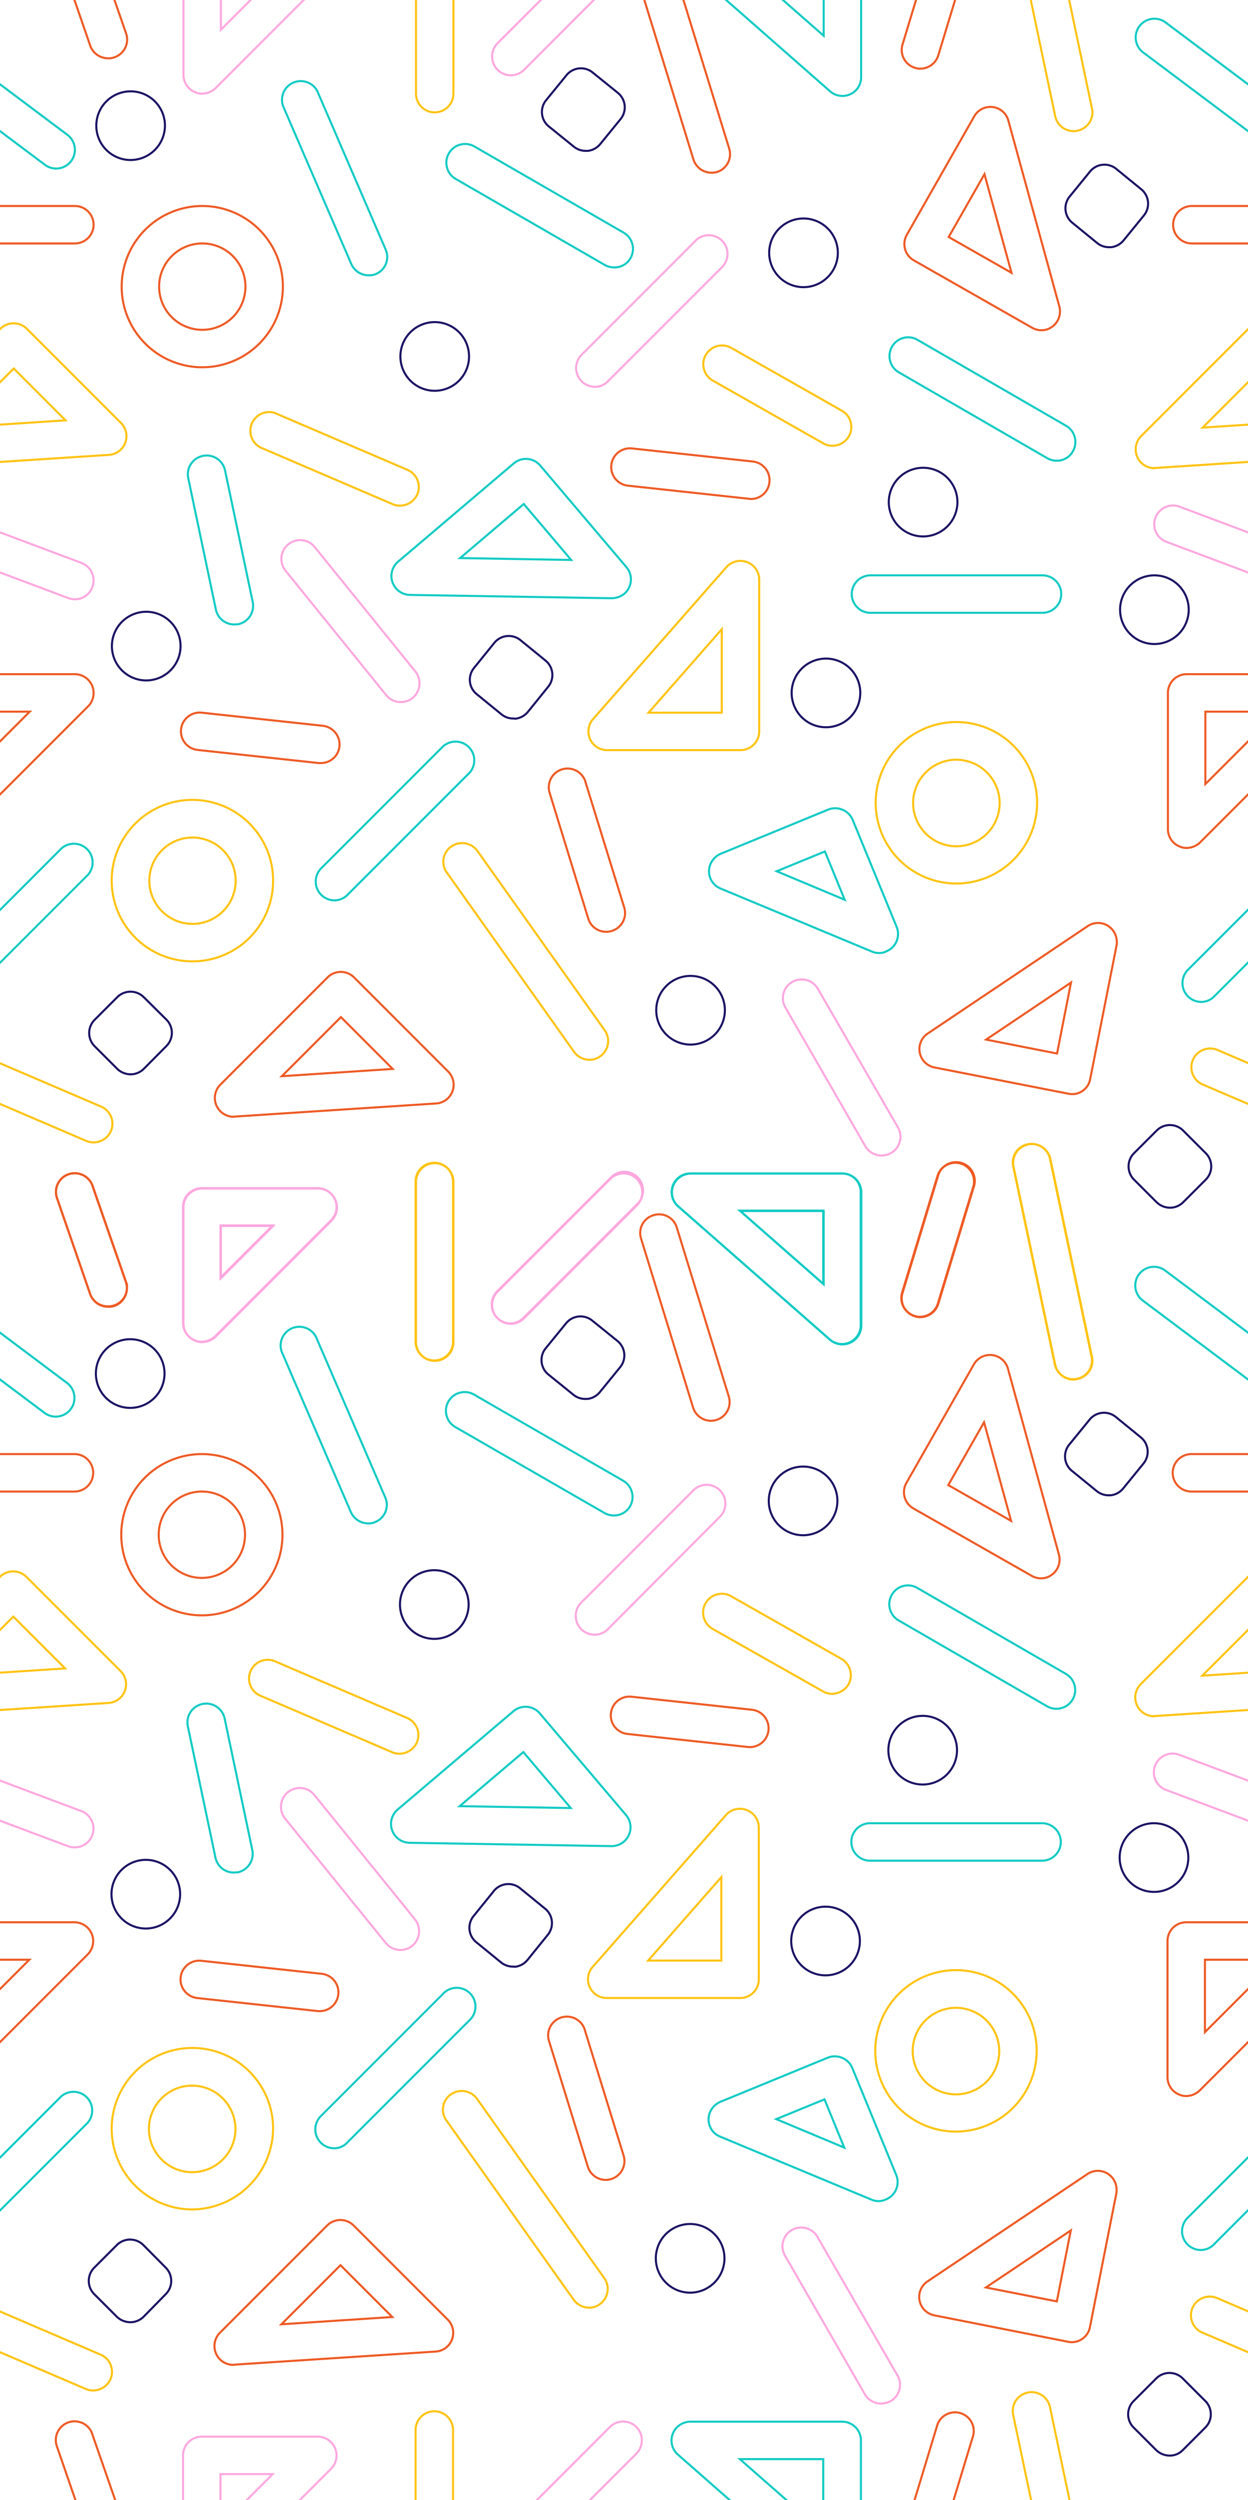 <svg id="Layer_1" data-name="Layer 1" xmlns="http://www.w3.org/2000/svg" viewBox="0 0 600 1201.5"><defs><style>.cls-1,.cls-2,.cls-3,.cls-4,.cls-5{fill:none;stroke-miterlimit:10;}.cls-1{stroke:#ee5a24;}.cls-2{stroke:#ffc312;}.cls-3{stroke:#fda7df;}.cls-4{stroke:#12cbc4;}.cls-5{stroke:#1b1464;}</style></defs><title>Artboard 1</title><path class="cls-1" d="M-29.5,407.5a7.67,7.67,0,0,1-3.4-.7,9,9,0,0,1-5.6-8.3V333a9,9,0,0,1,9-9H36a9.05,9.05,0,0,1,6.4,15.4l-65.5,65.5A9.44,9.44,0,0,1-29.5,407.5Zm9-65.5v34.8L14.3,342Z"/><path class="cls-1" d="M36,117H-27a9,9,0,0,1-9-9,9,9,0,0,1,9-9H36a9,9,0,0,1,0,18Z"/><path class="cls-1" d="M570.5,407.5a7.67,7.67,0,0,1-3.4-.7,9,9,0,0,1-5.6-8.3V333a9,9,0,0,1,9-9H636a9.05,9.05,0,0,1,6.4,15.4l-65.5,65.5A9.44,9.44,0,0,1,570.5,407.5Zm9-65.5v34.8L614.3,342Z"/><path class="cls-1" d="M636,117H573a9,9,0,0,1,0-18h63a9,9,0,0,1,0,18Z"/><path class="cls-1" d="M342,83a9.13,9.13,0,0,1-8.6-6.3l-25-81.2a8.86,8.86,0,0,1,6-11.2h0a8.86,8.86,0,0,1,11.2,6h0l25,81.2a9,9,0,0,1-6,11.2A10.9,10.9,0,0,1,342,83Z"/><path class="cls-1" d="M51.9,28a9.05,9.05,0,0,1-8.5-6L27.5-24A9,9,0,0,1,33-35.5h.1A9.16,9.16,0,0,1,44.6-30l16,46a9,9,0,0,1-5.5,11.5,7.17,7.17,0,0,1-3.2.5Z"/><path class="cls-1" d="M442.5,33a7.46,7.46,0,0,1-2.6-.4,9,9,0,0,1-6-11.2l17-56a9,9,0,0,1,11.2-6h0a9,9,0,0,1,6,11.2l-17,56A9.09,9.09,0,0,1,442.5,33Z"/><path class="cls-1" d="M51.9,628a9.05,9.05,0,0,1-8.5-6L27.5,576a9,9,0,0,1,16.9-6.3.6.6,0,0,1,.1.4l16,46A9,9,0,0,1,55,627.6a8,8,0,0,1-3.1.4Z"/><path class="cls-1" d="M442.5,633a7.46,7.46,0,0,1-2.6-.4,9,9,0,0,1-6-11.2l17-56a9,9,0,1,1,17.2,5.2l-17,56A9.09,9.09,0,0,1,442.5,633Z"/><path class="cls-1" d="M500.7,158.7a8.92,8.92,0,0,1-4.5-1.2l-56.9-32.4a9,9,0,0,1-3.3-12.3l32.4-56.9A8.93,8.93,0,0,1,484.8,58l24.5,89.3a9.08,9.08,0,0,1-6.3,11.1,8.52,8.52,0,0,1-2.3.3Zm-44.6-44.8,30.2,17.2-13-47.4Z"/><path class="cls-1" d="M291.4,447.8a9,9,0,0,1-8.6-6.4l-18.5-60.2a9,9,0,0,1,17.1-5.7c0,.1.1.3.1.4l18.6,60.2a9,9,0,0,1-6,11.3,8.42,8.42,0,0,1-2.7.4Z"/><path class="cls-1" d="M154.2,366.7h-1L95,360.4a9,9,0,0,1,2-17.9h0l58.2,6.3a9.06,9.06,0,0,1,8,9.9,8.92,8.92,0,0,1-9,8Z"/><path class="cls-1" d="M361.1,239.8a3.4,3.4,0,0,1-1-.1l-58.2-6.3a9,9,0,1,1,1.9-17.9h0l58.2,6.3a9,9,0,0,1,7.9,10,8.88,8.88,0,0,1-8.8,8Z"/><path class="cls-1" d="M515.3,525.8a8.81,8.81,0,0,1-1.7-.2L449.3,513a9,9,0,0,1-3.3-16.3l76.9-51.6a8.94,8.94,0,0,1,12.5,2.5,9.53,9.53,0,0,1,1.4,6.8l-12.7,64.3a8.76,8.76,0,0,1-8.8,7.1Zm-41.2-26.2,34.1,6.7,6.7-34.1Z"/><path class="cls-1" d="M97.2,176.5A38.75,38.75,0,1,1,136,137.7,38.75,38.75,0,0,1,97.2,176.5Zm0-59.5A20.75,20.75,0,1,0,118,137.8,20.7,20.7,0,0,0,97.2,117Z"/><path class="cls-1" d="M112.3,536.7a9.05,9.05,0,0,1-6.4-15.4l51.6-51.6a9,9,0,0,1,12.7,0h0L215.5,515a9,9,0,0,1-5.8,15.3l-96.9,6.3Zm51.6-47.9-28.4,28.4,53.3-3.5Z"/><path class="cls-2" d="M-45,225a9.13,9.13,0,0,1-8.2-5.3,9.21,9.21,0,0,1,1.8-10.1L.2,158a9,9,0,0,1,12.7,0h0l45.3,45.3a9,9,0,0,1-5.8,15.3l-97,6.3H-45ZM6.6,177.1l-28.4,28.4L31.5,202Z"/><path class="cls-2" d="M45,549a8.42,8.42,0,0,1-3.5-.7l-63-27a8.91,8.91,0,0,1-4.7-11.8,8.91,8.91,0,0,1,11.8-4.7h0l63,27a8.94,8.94,0,0,1,4.7,11.8A9.09,9.09,0,0,1,45,549Z"/><path class="cls-2" d="M555,225a9.05,9.05,0,0,1-6.4-15.4L600.2,158a9,9,0,0,1,12.7,0h0l45.3,45.3a9,9,0,0,1-5.8,15.3l-97,6.3H555Zm51.6-47.9-28.4,28.4,53.3-3.5Z"/><path class="cls-2" d="M645,549a8.42,8.42,0,0,1-3.5-.7l-63-27a9,9,0,1,1,6.6-16.8c.2.1.3.1.5.2l63,27A9,9,0,0,1,645,549Z"/><path class="cls-2" d="M356,360.5H291.9a9,9,0,0,1-6.8-14.9l64.1-73a9,9,0,0,1,12.7-.8,8.9,8.9,0,0,1,3.1,6.8v73A9,9,0,0,1,356,360.5Zm-44.2-18H347V302.4Z"/><path class="cls-2" d="M209,54a9,9,0,0,1-9-9V-32a9,9,0,0,1,9-9,9,9,0,0,1,9,9V45A9,9,0,0,1,209,54Z"/><path class="cls-2" d="M516.1,63a9,9,0,0,1-8.8-7.2l-20-95.1a8.93,8.93,0,0,1,7-10.6h0a9.08,9.08,0,0,1,10.7,7h0l20,95.1a8.93,8.93,0,0,1-7,10.6h0A5.84,5.84,0,0,1,516.1,63Z"/><path class="cls-2" d="M209,654a9,9,0,0,1-9-9V568a9,9,0,0,1,18,0v77A9,9,0,0,1,209,654Z"/><path class="cls-2" d="M516.1,663a9,9,0,0,1-8.8-7.2l-20-95.1A9,9,0,1,1,505,557l20,95.1a8.93,8.93,0,0,1-7,10.6h0A6.28,6.28,0,0,1,516.1,663Z"/><path class="cls-2" d="M192.3,243a8.42,8.42,0,0,1-3.5-.7l-63-27a9,9,0,0,1,6.7-16.7c.1,0,.2.1.4.2l63,27a8.94,8.94,0,0,1,4.7,11.8A9.09,9.09,0,0,1,192.3,243Z"/><path class="cls-2" d="M283.4,509.3a9.1,9.1,0,0,1-7.4-3.8l-61.2-86.2a8.88,8.88,0,0,1,2.2-12.5,9.07,9.07,0,0,1,12.5,2.1l61.2,86.2a8.94,8.94,0,0,1-2.1,12.5,8.75,8.75,0,0,1-5.2,1.7Z"/><path class="cls-2" d="M400.1,214.2a8.31,8.31,0,0,1-4.4-1.2l-53-30.1a9,9,0,0,1,8.9-15.7l53,30.1a9,9,0,0,1-4.5,16.9Z"/><path class="cls-2" d="M92.5,462a38.8,38.8,0,1,1,38.8-38.8A38.69,38.69,0,0,1,92.5,462Zm0-59.5a20.75,20.75,0,1,0,20.8,20.7h0a20.76,20.76,0,0,0-20.8-20.7Z"/><path class="cls-2" d="M459.8,424.6a38.8,38.8,0,1,1,38.8-38.8h0A38.84,38.84,0,0,1,459.8,424.6Zm0-59.5a20.8,20.8,0,1,0,20.8,20.8h0A20.91,20.91,0,0,0,459.8,365.1Z"/><path class="cls-3" d="M97.2,45a7.67,7.67,0,0,1-3.4-.7A9,9,0,0,1,88.2,36V-19.8a9,9,0,0,1,9-9H153a9,9,0,0,1,8.3,5.6,9.09,9.09,0,0,1-1.9,9.8L103.6,42.4A9.44,9.44,0,0,1,97.2,45Zm9-55.8V14.3l25.1-25.1Z"/><path class="cls-3" d="M36,288a9.06,9.06,0,0,1-3.2-.6l-72-27a9,9,0,0,1-5.3-11.6h0a9,9,0,0,1,11.6-5.3h0l72,27a9,9,0,0,1,5.3,11.6A8.84,8.84,0,0,1,36,288Z"/><path class="cls-3" d="M636,288a9.06,9.06,0,0,1-3.2-.6l-72-27a9,9,0,0,1,6.3-16.9l72,27a9,9,0,0,1,5.3,11.6A8.84,8.84,0,0,1,636,288Z"/><path class="cls-3" d="M245.6,36.2a9.05,9.05,0,0,1-6.4-15.4l54.4-54.4a9,9,0,0,1,12.7,0,9,9,0,0,1,0,12.7h0L252,33.5A9.09,9.09,0,0,1,245.6,36.2Z"/><path class="cls-3" d="M97.2,645a7.67,7.67,0,0,1-3.4-.7,9,9,0,0,1-5.6-8.3V580.2a9,9,0,0,1,9-9H153a9.05,9.05,0,0,1,6.4,15.4l-55.8,55.8A9.44,9.44,0,0,1,97.2,645Zm9-55.8v25.1l25.1-25.1Z"/><path class="cls-3" d="M245.6,636.2a9.05,9.05,0,0,1-6.4-15.4l54.4-54.4a9,9,0,0,1,12.7.3,9.13,9.13,0,0,1,0,12.5L252,633.5A9.09,9.09,0,0,1,245.6,636.2Z"/><path class="cls-3" d="M192.7,337.4a9,9,0,0,1-7-3.3l-48.4-59.8a9,9,0,0,1,14-11.4l48.4,59.8a9.13,9.13,0,0,1-1.3,12.7,9,9,0,0,1-5.7,2Z"/><path class="cls-3" d="M286,185.9a9.05,9.05,0,0,1-6.4-15.4L334,116.1a9,9,0,1,1,12.7,12.7l-54.4,54.4A8.69,8.69,0,0,1,286,185.9Z"/><path class="cls-3" d="M423.8,555.3a9,9,0,0,1-7.8-4.5l-38.4-66.6a9,9,0,1,1,15.6-9l38.5,66.6a9,9,0,0,1-3.3,12.3,9.29,9.29,0,0,1-4.6,1.2Z"/><path class="cls-4" d="M405,46.1a9,9,0,0,1-5.9-2.2l-73-64.1a9,9,0,0,1-2.5-9.9,9,9,0,0,1,8.4-5.8h73a9,9,0,0,1,9,9V37.2A8.94,8.94,0,0,1,405,46.1ZM355.9-18,396,17.2V-18Z"/><path class="cls-4" d="M-22.5,481.5a9.44,9.44,0,0,1-6.4-2.6,9,9,0,0,1,0-12.7l58.5-58.5a9,9,0,0,1,12.7,12.7l-58.5,58.5A9,9,0,0,1-22.5,481.5Z"/><path class="cls-4" d="M27,81a9,9,0,0,1-5.4-1.8l-72-54a9,9,0,0,1-1.8-12.6h0a9,9,0,0,1,12.6-1.8h0l72,54A9,9,0,0,1,27,81Z"/><path class="cls-4" d="M577.5,481.5a9.05,9.05,0,0,1-6.4-15.4l58.5-58.5a9,9,0,0,1,12.7,12.7l-58.5,58.5A8.69,8.69,0,0,1,577.5,481.5Z"/><path class="cls-4" d="M627,81a9,9,0,0,1-5.4-1.8l-72-54a9,9,0,1,1,10.8-14.4h0l72,54A9,9,0,0,1,627,81Z"/><path class="cls-4" d="M405,646.1a9,9,0,0,1-5.9-2.2l-73-64.1a9,9,0,0,1-.8-12.7,9.25,9.25,0,0,1,6.8-3.1h73a9,9,0,0,1,9,9v64.1A9.11,9.11,0,0,1,405,646.1ZM355.9,582,396,617.2V582Z"/><path class="cls-4" d="M294.3,287.5h-.2L197,285.9a9.07,9.07,0,0,1-5.7-15.9L247,222.7a9,9,0,0,1,12.7,1l41.5,48.9a9.11,9.11,0,0,1-1,12.7,10,10,0,0,1-5.9,2.2Zm-73.1-19.3,53.4.9-22.8-26.9Z"/><path class="cls-4" d="M422.7,458a8.42,8.42,0,0,1-3.5-.7L346.4,427a8.92,8.92,0,0,1-4.8-11.8,9.39,9.39,0,0,1,4.9-4.9l51.6-21.2a9.13,9.13,0,0,1,11.8,4.8l21.2,51.6a9,9,0,0,1-5,11.7A7.07,7.07,0,0,1,422.7,458Zm-49.3-39.3,32.7,13.7-9.5-23.2Z"/><path class="cls-4" d="M501.2,294.5H418.5a9,9,0,0,1,0-18h82.7a9,9,0,1,1,0,18Z"/><path class="cls-4" d="M177.2,132.3a9.09,9.09,0,0,1-8.3-5.4L136.1,51a9,9,0,0,1,16.5-7.1l32.8,76a8.88,8.88,0,0,1-4.7,11.8,8.34,8.34,0,0,1-3.5.6Z"/><path class="cls-4" d="M295.2,128.5a8.92,8.92,0,0,1-4.5-1.2L219.1,86a9,9,0,1,1,9-15.6l71.7,41.4a9,9,0,0,1,3.3,12.3,8.74,8.74,0,0,1-7.9,4.4Z"/><path class="cls-4" d="M160.8,432.7a9.05,9.05,0,0,1-6.4-15.4l58.5-58.5a9,9,0,0,1,13,12.4l-.3.3L167.1,430A8.86,8.86,0,0,1,160.8,432.7Z"/><path class="cls-4" d="M508,221.4a8.92,8.92,0,0,1-4.5-1.2l-71.6-41.4a9,9,0,0,1-2.9-12.4,8.89,8.89,0,0,1,11.9-3.2l71.6,41.4a9,9,0,0,1,3.3,12.3A8.75,8.75,0,0,1,508,221.4Z"/><path class="cls-4" d="M112.6,300.1a9,9,0,0,1-8.8-7.1L90.5,229.8a9,9,0,0,1,17.7-3.7l13.3,63.2a9.08,9.08,0,0,1-7,10.7c-.7,0-1.3.1-1.9.1Z"/><path class="cls-5" d="M62.8,76.9A16.5,16.5,0,1,1,79.3,60.4h0A16.58,16.58,0,0,1,62.8,76.9Z"/><path class="cls-5" d="M397.1,349.5A16.5,16.5,0,1,1,413.6,333h0A16.52,16.52,0,0,1,397.1,349.5Z"/><path class="cls-5" d="M386.3,138a16.5,16.5,0,1,1,16.5-16.5A16.52,16.52,0,0,1,386.3,138Z"/><path class="cls-5" d="M62.8,516.3a9.44,9.44,0,0,1-6.4-2.6L45.5,502.8a9,9,0,0,1,0-12.7l10.9-10.9a9,9,0,0,1,12.7,0h0L80,490a9,9,0,0,1,0,12.7L69.2,513.6A9.09,9.09,0,0,1,62.8,516.3Z"/><path class="cls-5" d="M562.5,580.4a9.44,9.44,0,0,1-6.4-2.6l-10.9-10.9a9,9,0,0,1,0-12.7l10.9-10.9a9,9,0,0,1,12.7,0l10.9,10.9a9,9,0,0,1,0,12.7l-10.9,10.9A9,9,0,0,1,562.5,580.4Z"/><path class="cls-5" d="M281.6,72.5a9,9,0,0,1-5.7-2l-12-9.7a8.94,8.94,0,0,1-1.3-12.7h0l9.7-11.9A8.94,8.94,0,0,1,285,34.9h0l12,9.7a8.94,8.94,0,0,1,1.3,12.7h0l-9.7,11.9a9.08,9.08,0,0,1-6,3.3Z"/><path class="cls-5" d="M70.3,327a16.5,16.5,0,1,1,16.5-16.5h0A16.52,16.52,0,0,1,70.3,327Z"/><path class="cls-5" d="M443.8,257.8a16.5,16.5,0,1,1,16.5-16.5h0A16.52,16.52,0,0,1,443.8,257.8Z"/><path class="cls-5" d="M555,309.5A16.5,16.5,0,1,1,571.5,293h0A16.52,16.52,0,0,1,555,309.5Z"/><path class="cls-5" d="M209,187.8a16.5,16.5,0,1,1,16.5-16.5A16.52,16.52,0,0,1,209,187.8Z"/><path class="cls-5" d="M246.8,345.3a9,9,0,0,1-5.7-2l-11.9-9.7a8.92,8.92,0,0,1-1.3-12.6l9.7-12a8.94,8.94,0,0,1,12.7-1.3h0l11.9,9.7a8.94,8.94,0,0,1,1.3,12.7h0l-9.7,12a9.08,9.08,0,0,1-6.1,3.3A2.77,2.77,0,0,0,246.8,345.3Z"/><path class="cls-5" d="M533.2,118.8a9,9,0,0,1-5.7-2l-11.9-9.7a8.94,8.94,0,0,1-1.3-12.7h0L524,82.5a8.94,8.94,0,0,1,12.7-1.3l11.9,9.7a8.94,8.94,0,0,1,1.3,12.7h0l-9.7,11.9a9.08,9.08,0,0,1-6,3.3Z"/><path class="cls-5" d="M332,502a16.5,16.5,0,1,1,16.5-16.5h0A16.52,16.52,0,0,1,332,502Z"/><path class="cls-1" d="M-29.7,1007.3a7.67,7.67,0,0,1-3.4-.7,9,9,0,0,1-5.6-8.3V932.8a9,9,0,0,1,9-9H35.8a9.05,9.05,0,0,1,6.4,15.4l-65.5,65.5A9.44,9.44,0,0,1-29.7,1007.3Zm9-65.5v34.8l34.8-34.8Z"/><path class="cls-1" d="M35.8,716.8h-63a9,9,0,0,1-9-9,9,9,0,0,1,9-9h63a9,9,0,0,1,0,18Z"/><path class="cls-1" d="M570.3,1007.3a7.67,7.67,0,0,1-3.4-.7,9,9,0,0,1-5.6-8.3V932.8a9,9,0,0,1,9-9h65.5a9.05,9.05,0,0,1,6.4,15.4l-65.5,65.5A9.44,9.44,0,0,1,570.3,1007.3Zm9-65.5v34.8l34.8-34.8Z"/><path class="cls-1" d="M635.8,716.8h-63a9,9,0,0,1,0-18h63a9,9,0,0,1,0,18Z"/><path class="cls-1" d="M341.8,682.8a9.09,9.09,0,0,1-8.6-6.4l-25-81.2a8.86,8.86,0,0,1,6-11.2h0a8.86,8.86,0,0,1,11.2,6h0l25,81.2a9,9,0,0,1-6,11.2A10.87,10.87,0,0,1,341.8,682.8Z"/><path class="cls-1" d="M51.8,627.8a9.05,9.05,0,0,1-8.5-6l-15.9-46a9,9,0,0,1,5.5-11.5H33a9.16,9.16,0,0,1,11.5,5.5l16,46A9,9,0,0,1,55,627.3a9.27,9.27,0,0,1-3.2.5Z"/><path class="cls-1" d="M442.3,632.8a7.46,7.46,0,0,1-2.6-.4,9,9,0,0,1-6-11.2l17-56a9,9,0,0,1,11.2-6h0a9,9,0,0,1,6,11.2l-17,56A8.91,8.91,0,0,1,442.3,632.8Z"/><path class="cls-1" d="M51.8,1227.8a9.05,9.05,0,0,1-8.5-6l-15.9-46a9,9,0,0,1,16.9-6.3.6.6,0,0,1,.1.4l16,46a9,9,0,0,1-5.5,11.5,8.28,8.28,0,0,1-3.1.4Z"/><path class="cls-1" d="M442.3,1232.8a7.46,7.46,0,0,1-2.6-.4,9,9,0,0,1-6-11.2l17-56a9,9,0,0,1,17.2,5.2l-17,56A8.91,8.91,0,0,1,442.3,1232.8Z"/><path class="cls-1" d="M500.5,758.5a8.92,8.92,0,0,1-4.5-1.2l-56.9-32.4a9,9,0,0,1-3.3-12.3l32.4-56.9a8.93,8.93,0,0,1,16.4,2.1l24.5,89.3a9.08,9.08,0,0,1-6.3,11.1,8.52,8.52,0,0,1-2.3.3Zm-44.6-44.8,30.2,17.2-13-47.4Z"/><path class="cls-1" d="M291.2,1047.6a9,9,0,0,1-8.6-6.4L264,981a9,9,0,0,1,17.1-5.7c0,.1.1.3.1.4l18.6,60.2a9,9,0,0,1-6,11.3,7.46,7.46,0,0,1-2.6.4Z"/><path class="cls-1" d="M154,966.5h-1l-58.2-6.3a9,9,0,0,1,2-17.9h0l58.2,6.3a9,9,0,0,1-1,17.9Z"/><path class="cls-1" d="M360.9,839.6h-1l-58.2-6.3a9,9,0,1,1,1.9-17.9h0l58.2,6.3a9,9,0,0,1-.9,17.9Z"/><path class="cls-1" d="M515.2,1125.6a8.81,8.81,0,0,1-1.7-.2l-64.3-12.7a9,9,0,0,1-3.3-16.3l76.9-51.6a8.94,8.94,0,0,1,12.5,2.5,9.53,9.53,0,0,1,1.4,6.8L524,1118.4a8.91,8.91,0,0,1-8.8,7.2ZM474,1099.3l34.1,6.7,6.7-34.1Z"/><path class="cls-1" d="M97,776.3a38.75,38.75,0,1,1,38.8-38.8A38.75,38.75,0,0,1,97,776.3Zm0-59.5a20.75,20.75,0,1,0,20.8,20.8A20.7,20.7,0,0,0,97,716.8Z"/><path class="cls-1" d="M112.1,1136.5a9.05,9.05,0,0,1-6.4-15.4l51.6-51.6a9,9,0,0,1,12.7,0h0l45.3,45.3a9,9,0,0,1-5.8,15.3l-96.9,6.3Zm51.6-47.9L135.3,1117l53.3-3.5Z"/><path class="cls-2" d="M-45.2,824.8a9.13,9.13,0,0,1-8.2-5.3,9.21,9.21,0,0,1,1.8-10.1L0,757.8a9,9,0,0,1,12.7,0h0L58,803.1a9,9,0,0,1-5.8,15.3l-97,6.3h-.4ZM6.4,776.9-22,805.3l53.3-3.5Z"/><path class="cls-2" d="M44.8,1148.8a8.42,8.42,0,0,1-3.5-.7l-63-27a8.91,8.91,0,0,1-4.7-11.8,8.91,8.91,0,0,1,11.8-4.7h0l63,27a8.94,8.94,0,0,1,4.7,11.8A9.15,9.15,0,0,1,44.8,1148.8Z"/><path class="cls-2" d="M554.8,824.8a9.05,9.05,0,0,1-6.4-15.4L600,757.8a9,9,0,0,1,12.7,0h0L658,803.1a9,9,0,0,1-5.8,15.3l-97,6.3h-.4Zm51.6-47.9L578,805.3l53.3-3.5Z"/><path class="cls-2" d="M644.8,1148.8a8.42,8.42,0,0,1-3.5-.7l-63-27a9,9,0,1,1,6.6-16.8c.2.1.3.1.5.2l63,27a8.94,8.94,0,0,1,4.7,11.8A9.08,9.08,0,0,1,644.8,1148.8Z"/><path class="cls-2" d="M355.8,960.2H291.7a9,9,0,0,1-6.8-14.9l64.1-73a9,9,0,0,1,12.7-.8,8.9,8.9,0,0,1,3.1,6.8v73A8.94,8.94,0,0,1,355.8,960.2Zm-44.2-18h35.2V902.1Z"/><path class="cls-2" d="M208.8,653.8a9,9,0,0,1-9-9v-77a9,9,0,0,1,18,0v77A9,9,0,0,1,208.8,653.8Z"/><path class="cls-2" d="M515.9,662.8a9,9,0,0,1-8.8-7.2l-20-95.1a8.93,8.93,0,0,1,7-10.6h0a9.08,9.08,0,0,1,10.7,7h0l20,95.1a8.93,8.93,0,0,1-7,10.6h0A11.08,11.08,0,0,1,515.9,662.8Z"/><path class="cls-2" d="M208.8,1253.8a9,9,0,0,1-9-9v-77a9,9,0,0,1,18,0v77A9,9,0,0,1,208.8,1253.8Z"/><path class="cls-2" d="M515.9,1262.8a9,9,0,0,1-8.8-7.2l-20-95.1a9,9,0,0,1,17.7-3.7l20,95.1a8.93,8.93,0,0,1-7,10.6h0A5.82,5.82,0,0,1,515.9,1262.8Z"/><path class="cls-2" d="M192.1,842.8a8.42,8.42,0,0,1-3.5-.7l-63-27a9,9,0,1,1,6.7-16.7c.1,0,.2.1.4.2l63,27a8.94,8.94,0,0,1,4.7,11.8A9.26,9.26,0,0,1,192.1,842.8Z"/><path class="cls-2" d="M283.2,1109a9.1,9.1,0,0,1-7.4-3.8L214.6,1019a8.88,8.88,0,0,1,2.2-12.5,9.07,9.07,0,0,1,12.5,2.1l61.2,86.2a8.94,8.94,0,0,1-2.1,12.5,8.12,8.12,0,0,1-5.2,1.7Z"/><path class="cls-2" d="M400,814a8.31,8.31,0,0,1-4.4-1.2l-53-30a9,9,0,0,1,8.9-15.7l53,30.1a9.1,9.1,0,0,1,3.4,12.3A9.27,9.27,0,0,1,400,814Z"/><path class="cls-2" d="M92.4,1061.8a38.8,38.8,0,1,1,38.9-38.8A39.18,39.18,0,0,1,92.4,1061.8Zm0-59.5a20.8,20.8,0,1,0,20.8,20.8h0a20.91,20.91,0,0,0-20.8-20.8Z"/><path class="cls-2" d="M459.6,1024.4a38.8,38.8,0,1,1,38.8-38.8h0A38.9,38.9,0,0,1,459.6,1024.4Zm0-59.5a20.8,20.8,0,1,0,20.8,20.8h0A20.85,20.85,0,0,0,459.6,964.9Z"/><path class="cls-3" d="M97,644.8a7.67,7.67,0,0,1-3.4-.7,9,9,0,0,1-5.6-8.3V580a9,9,0,0,1,9-9h55.8a9.06,9.06,0,0,1,6.4,15.4l-55.8,55.8A9.44,9.44,0,0,1,97,644.8Zm9-55.8v25l25.1-25.1H106Z"/><path class="cls-3" d="M35.8,887.8a9.06,9.06,0,0,1-3.2-.6l-72-27a9,9,0,0,1-5.3-11.6h0a9,9,0,0,1,11.6-5.3h0l72,27a9,9,0,0,1-3.1,17.5Z"/><path class="cls-3" d="M635.8,887.8a9.06,9.06,0,0,1-3.2-.6l-72-27a9,9,0,1,1,6.3-16.9l72,27a9,9,0,0,1-3.1,17.5Z"/><path class="cls-3" d="M245.4,636a9.05,9.05,0,0,1-6.4-15.4l54.4-54.4a9,9,0,1,1,12.7,12.7h0l-54.4,54.4A8.69,8.69,0,0,1,245.4,636Z"/><path class="cls-3" d="M97,1244.8a7.67,7.67,0,0,1-3.4-.7,9,9,0,0,1-5.6-8.3V1180a9,9,0,0,1,9-9h55.8a9.05,9.05,0,0,1,6.4,15.4l-55.8,55.8A9.44,9.44,0,0,1,97,1244.8Zm9-55.8v25.1l25.1-25.1Z"/><path class="cls-3" d="M245.4,1236a9.05,9.05,0,0,1-6.4-15.4l54.4-54.4a9,9,0,0,1,12.7.3,9.13,9.13,0,0,1,0,12.5l-54.4,54.4A9,9,0,0,1,245.4,1236Z"/><path class="cls-3" d="M192.5,937.1a9,9,0,0,1-7-3.3L137.1,874a9,9,0,1,1,14-11.4l48.4,59.8a9.13,9.13,0,0,1-1.3,12.7,9,9,0,0,1-5.7,2Z"/><path class="cls-3" d="M285.8,785.6a9.05,9.05,0,0,1-6.4-15.4l54.4-54.4a9,9,0,0,1,12.7,12.7L292.2,783A9,9,0,0,1,285.8,785.6Z"/><path class="cls-3" d="M423.6,1155.1a9,9,0,0,1-7.8-4.5L377.4,1084a9,9,0,1,1,15.6-9l38.5,66.6a9,9,0,0,1-3.3,12.3,10.49,10.49,0,0,1-4.6,1.2Z"/><path class="cls-4" d="M404.8,645.9a9,9,0,0,1-5.9-2.2l-73-64.1a9,9,0,0,1,5.9-15.7h73a9,9,0,0,1,9,9V637A9,9,0,0,1,404.8,645.9Zm-49.1-64.1L395.8,617V581.8Z"/><path class="cls-4" d="M-22.7,1081.3a9.44,9.44,0,0,1-6.4-2.6,9,9,0,0,1,0-12.7l58.5-58.5a9,9,0,0,1,12.7,12.7l-58.5,58.5A9,9,0,0,1-22.7,1081.3Z"/><path class="cls-4" d="M26.8,680.8a9,9,0,0,1-5.4-1.8l-72-54a9,9,0,0,1-1.8-12.6h0a9,9,0,0,1,12.6-1.8h0l72,54A9,9,0,0,1,34,677.2,9.09,9.09,0,0,1,26.8,680.8Z"/><path class="cls-4" d="M577.3,1081.3a9.05,9.05,0,0,1-6.4-15.4l58.5-58.5a9,9,0,0,1,12.7,12.7l-58.5,58.5A8.69,8.69,0,0,1,577.3,1081.3Z"/><path class="cls-4" d="M626.8,680.8a9,9,0,0,1-5.4-1.8l-72-54a9,9,0,0,1,10.8-14.4h0l72,54a9,9,0,0,1,1.8,12.6A9.09,9.09,0,0,1,626.8,680.8Z"/><path class="cls-4" d="M404.8,1245.9a9,9,0,0,1-5.9-2.2l-73-64.1a9,9,0,0,1-.8-12.7,9.25,9.25,0,0,1,6.8-3.1h73a9,9,0,0,1,9,9v64.1A9.18,9.18,0,0,1,404.8,1245.9Zm-49.1-64.1,40.1,35.2v-35.2Z"/><path class="cls-4" d="M294.1,887.2h-.2l-97.1-1.6a9.07,9.07,0,0,1-5.7-15.9l55.7-47.3a9,9,0,0,1,12.7,1L301,872.3a9.06,9.06,0,0,1-6.9,14.9ZM221,868l53.4.9L251.6,842Z"/><path class="cls-4" d="M422.5,1057.8a8.42,8.42,0,0,1-3.5-.7l-72.8-30.3a8.92,8.92,0,0,1-4.8-11.8,9.39,9.39,0,0,1,4.9-4.9l51.6-21.2a9.13,9.13,0,0,1,11.8,4.8l21.2,51.6a9,9,0,0,1-5,11.7A8.08,8.08,0,0,1,422.5,1057.8Zm-49.3-39.4,32.7,13.7-9.5-23.2Z"/><path class="cls-4" d="M501,894.2H418.3a9,9,0,1,1,0-18H501a9,9,0,0,1,0,18Z"/><path class="cls-4" d="M177,732.1a9.09,9.09,0,0,1-8.3-5.4l-32.8-76a9,9,0,1,1,16.5-7.1l32.8,76a8.88,8.88,0,0,1-4.7,11.8,7.1,7.1,0,0,1-3.5.7Z"/><path class="cls-4" d="M295.1,728.3a8.92,8.92,0,0,1-4.5-1.2l-71.7-41.3a9,9,0,0,1,9-15.6l71.7,41.4a9,9,0,0,1,3.3,12.3,8.89,8.89,0,0,1-7.8,4.4Z"/><path class="cls-4" d="M160.6,1032.4a9.05,9.05,0,0,1-6.4-15.4l58.5-58.5a9,9,0,1,1,13,12.4l-.3.3-58.5,58.5A8.32,8.32,0,0,1,160.6,1032.4Z"/><path class="cls-4" d="M507.9,821.2a8.92,8.92,0,0,1-4.5-1.2l-71.6-41.4a9,9,0,0,1-2.9-12.4,8.89,8.89,0,0,1,11.9-3.2l71.6,41.4a9,9,0,0,1-4.5,16.8Z"/><path class="cls-4" d="M112.4,899.9a9,9,0,0,1-8.8-7.1L90.3,829.6a9,9,0,0,1,17.7-3.7l13.3,63.2a9.08,9.08,0,0,1-7,10.7c-.6,0-1.3.1-1.9.1Z"/><path class="cls-5" d="M62.6,676.6a16.5,16.5,0,1,1,16.5-16.5h0A16.52,16.52,0,0,1,62.6,676.6Z"/><path class="cls-5" d="M396.9,949.3a16.5,16.5,0,1,1,16.5-16.5h0A16.52,16.52,0,0,1,396.9,949.3Z"/><path class="cls-5" d="M386.1,737.8a16.5,16.5,0,1,1,16.5-16.5A16.52,16.52,0,0,1,386.1,737.8Z"/><path class="cls-5" d="M62.6,1116a9.44,9.44,0,0,1-6.4-2.6l-10.9-10.9a9,9,0,0,1,0-12.7l10.9-10.9a9,9,0,0,1,12.7,0h0l10.8,10.9a9,9,0,0,1,0,12.7L69,1113.4A9,9,0,0,1,62.6,1116Z"/><path class="cls-5" d="M562.3,1180.1a9.44,9.44,0,0,1-6.4-2.6L545,1166.6a9,9,0,0,1,0-12.7l10.9-10.9a9,9,0,0,1,12.7,0l10.9,10.9a9,9,0,0,1,0,12.7l-10.9,10.9A8.6,8.6,0,0,1,562.3,1180.1Z"/><path class="cls-5" d="M281.4,672.3a9,9,0,0,1-5.7-2l-12-9.7a8.94,8.94,0,0,1-1.3-12.7h0l9.7-11.9a8.94,8.94,0,0,1,12.7-1.3h0l12,9.7a8.94,8.94,0,0,1,1.3,12.7h0L288.4,669a9.08,9.08,0,0,1-6,3.3A3.33,3.33,0,0,0,281.4,672.3Z"/><path class="cls-5" d="M70.1,926.8a16.5,16.5,0,1,1,16.5-16.5h0A16.52,16.52,0,0,1,70.1,926.8Z"/><path class="cls-5" d="M443.6,857.6a16.5,16.5,0,1,1,16.5-16.5h0A16.52,16.52,0,0,1,443.6,857.6Z"/><path class="cls-5" d="M554.8,909.2a16.5,16.5,0,1,1,16.5-16.5h0A16.45,16.45,0,0,1,554.8,909.2Z"/><path class="cls-5" d="M208.8,787.6a16.5,16.5,0,1,1,16.5-16.5A16.52,16.52,0,0,1,208.8,787.6Z"/><path class="cls-5" d="M246.6,945.1a9,9,0,0,1-5.7-2L229,933.4a8.92,8.92,0,0,1-1.3-12.6l9.7-12a8.94,8.94,0,0,1,12.7-1.3h0l11.9,9.7a8.94,8.94,0,0,1,1.3,12.7h0l-9.7,12a9.08,9.08,0,0,1-6.1,3.3A2.48,2.48,0,0,0,246.6,945.1Z"/><path class="cls-5" d="M533,718.6a9,9,0,0,1-5.7-2l-11.9-9.7a8.94,8.94,0,0,1-1.3-12.7h0l9.7-11.9a8.94,8.94,0,0,1,12.7-1.3l11.9,9.7a8.94,8.94,0,0,1,1.3,12.7h0L540,715.3a9.08,9.08,0,0,1-6,3.3Z"/><path class="cls-5" d="M331.8,1101.8a16.5,16.5,0,1,1,16.5-16.5h0A16.52,16.52,0,0,1,331.8,1101.8Z"/></svg>